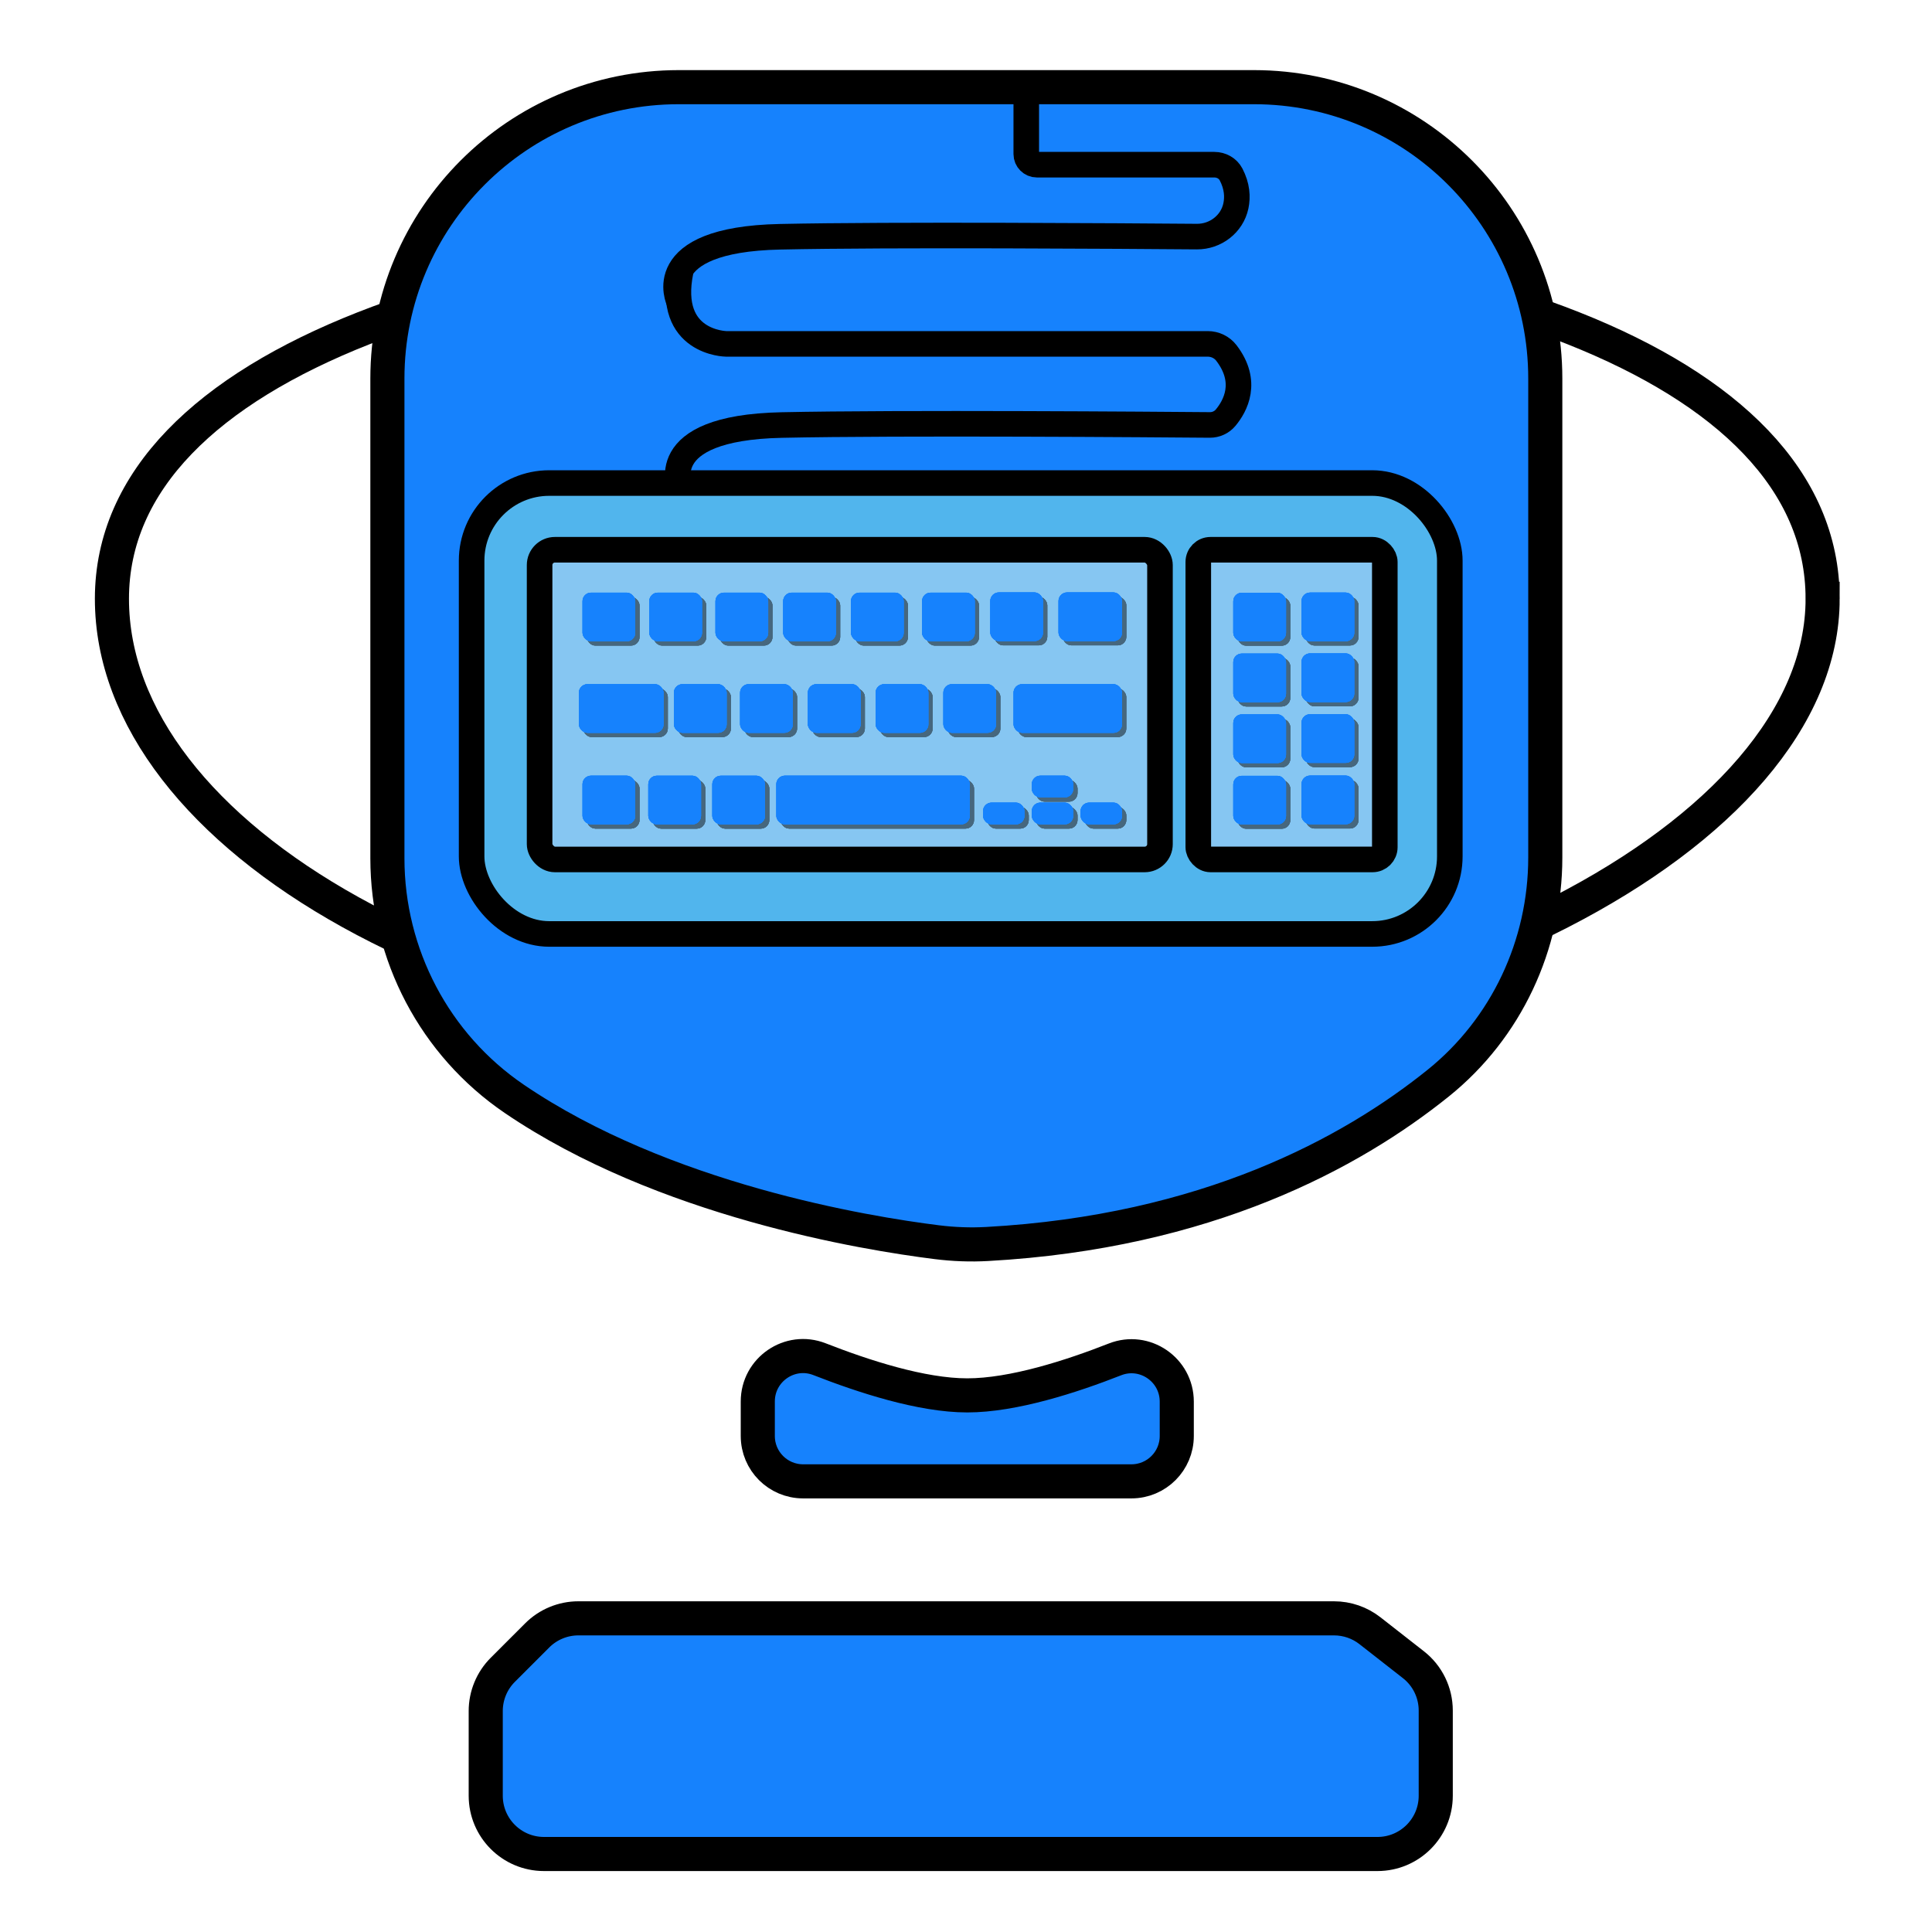 <?xml version="1.0" encoding="UTF-8"?>
<svg xmlns="http://www.w3.org/2000/svg" viewBox="0 0 453.28 453.28">
  <defs>
    <style>
      .cls-1 {
        fill: #51b5ed;
      }

      .cls-1, .cls-2, .cls-3, .cls-4, .cls-5 {
        stroke: #000;
        stroke-miterlimit: 10;
      }

      .cls-1, .cls-2, .cls-4 {
        stroke-width: 6px;
      }

      .cls-6, .cls-5 {
        fill: #1682fd;
      }

      .cls-7 {
        mix-blend-mode: multiply;
        opacity: .48;
      }

      .cls-2 {
        fill: #86c6f2;
      }

      .cls-8 {
        isolation: isolate;
      }

      .cls-3, .cls-4 {
        fill: none;
      }

      .cls-3, .cls-5 {
        stroke-width: 8px;
      }
    </style>
  </defs>
  <g class="cls-8">
    <g id="Layer_3" data-name="Layer 3">
      <path class="cls-3" d="M427.62,140.49c0,55.63-95.45,105.32-206.28,105.32S26.26,196.12,26.26,140.49,116.68,55.25,227.52,55.25s200.1,29.61,200.1,85.24Z"/>
      <path class="cls-5" d="M159.25,20.45h134.94c37.75,0,68.36,30.61,68.36,68.36v112.36c0,20.52-9.12,40.07-25.11,52.94-20.45,16.45-54.44,34.91-105.82,37.75-3.94,.22-7.9,.07-11.82-.42-16.77-2.09-64.19-9.85-99.15-33.64-18.66-12.7-29.76-33.86-29.76-56.43V88.81c0-37.75,30.61-68.36,68.36-68.36Z"/>
      <path class="cls-5" d="M177.79,328.81v8.1c0,5.88,4.76,10.64,10.64,10.64h77.02c5.88,0,10.64-4.76,10.64-10.64v-8.06c0-7.49-7.54-12.66-14.51-9.91-10.2,4.01-23.89,8.44-34.64,8.44s-24.39-4.47-34.66-8.49c-6.97-2.73-14.49,2.44-14.49,9.92Z"/>
      <path class="cls-5" d="M127.62,434.98h195.56c7.55,0,13.67-6.12,13.67-13.67v-19.99c0-4.2-1.93-8.17-5.25-10.76l-10.19-7.97c-2.4-1.88-5.37-2.9-8.42-2.9H135.7c-3.62,0-7.1,1.44-9.66,4l-8.08,8.08c-2.56,2.56-4,6.04-4,9.66v19.88c0,7.55,6.12,13.67,13.67,13.67Z"/>
    </g>
    <g id="Layer_4" data-name="Layer 4">
      <rect class="cls-1" x="110.65" y="113.33" width="229.5" height="105.79" rx="18.2" ry="18.2"/>
      <path class="cls-4" d="M159.7,114.85s-7.02-14.48,23.69-15.13c27.66-.59,88.65-.12,100.46-.02,1.43,.01,2.79-.61,3.7-1.7,2.26-2.71,5.4-8.37,.18-15.19-1.04-1.35-2.66-2.13-4.37-2.13h-112.99s-14.1-.17-10.67-17.06"/>
      <rect class="cls-2" x="126.6" y="128.98" width="145.55" height="72.66" rx="3.59" ry="3.59"/>
      <rect class="cls-2" x="281.14" y="128.98" width="43.76" height="72.66" rx="2.87" ry="2.87"/>
      <g>
        <g class="cls-7">
          <rect x="137.67" y="140.05" width="12.37" height="11.41" rx="2" ry="2"/>
          <rect x="137.67" y="140.05" width="12.37" height="11.41" rx="2" ry="2"/>
          <rect x="137.67" y="140.05" width="12.37" height="11.41" rx="2" ry="2"/>
          <rect x="137.67" y="140.05" width="12.37" height="11.41" rx="2" ry="2"/>
          <rect x="183.14" y="182.99" width="45.38" height="11.41" rx="2" ry="2"/>
          <rect x="183.14" y="182.99" width="45.38" height="11.41" rx="2" ry="2"/>
          <rect x="183.14" y="182.99" width="45.38" height="11.41" rx="2" ry="2"/>
          <rect x="183.14" y="182.99" width="45.38" height="11.41" rx="2" ry="2"/>
          <rect x="137.67" y="182.99" width="12.37" height="11.41" rx="2" ry="2"/>
          <rect x="137.67" y="182.99" width="12.37" height="11.41" rx="2" ry="2"/>
          <rect x="137.67" y="182.99" width="12.37" height="11.41" rx="2" ry="2"/>
          <rect x="137.67" y="182.99" width="12.37" height="11.41" rx="2" ry="2"/>
          <rect x="153.1" y="183" width="12.37" height="11.41" rx="2" ry="2"/>
          <rect x="153.1" y="183" width="12.37" height="11.41" rx="2" ry="2"/>
          <rect x="153.1" y="183" width="12.37" height="11.41" rx="2" ry="2"/>
          <rect x="153.1" y="183" width="12.37" height="11.41" rx="2" ry="2"/>
          <rect x="168.12" y="183" width="12.37" height="11.41" rx="2" ry="2"/>
          <rect x="168.12" y="183" width="12.37" height="11.41" rx="2" ry="2"/>
          <rect x="168.12" y="183" width="12.37" height="11.41" rx="2" ry="2"/>
          <rect x="168.12" y="183" width="12.37" height="11.41" rx="2" ry="2"/>
          <rect x="136.82" y="161.52" width="19.86" height="11.41" rx="2" ry="2"/>
          <rect x="136.82" y="161.52" width="19.86" height="11.41" rx="2" ry="2"/>
          <rect x="136.82" y="161.52" width="19.86" height="11.41" rx="2" ry="2"/>
          <rect x="136.82" y="161.52" width="19.86" height="11.41" rx="2" ry="2"/>
          <rect x="159.11" y="161.52" width="12.37" height="11.41" rx="2" ry="2"/>
          <rect x="159.11" y="161.52" width="12.37" height="11.41" rx="2" ry="2"/>
          <rect x="159.11" y="161.52" width="12.37" height="11.41" rx="2" ry="2"/>
          <rect x="159.11" y="161.52" width="12.37" height="11.41" rx="2" ry="2"/>
          <rect x="174.64" y="161.52" width="12.37" height="11.41" rx="2" ry="2"/>
          <rect x="174.64" y="161.52" width="12.37" height="11.41" rx="2" ry="2"/>
          <rect x="174.64" y="161.52" width="12.37" height="11.41" rx="2" ry="2"/>
          <rect x="174.64" y="161.52" width="12.37" height="11.41" rx="2" ry="2"/>
          <rect x="190.54" y="161.52" width="12.37" height="11.41" rx="2" ry="2"/>
          <rect x="190.54" y="161.52" width="12.37" height="11.41" rx="2" ry="2"/>
          <rect x="190.54" y="161.52" width="12.37" height="11.41" rx="2" ry="2"/>
          <rect x="190.54" y="161.52" width="12.37" height="11.41" rx="2" ry="2"/>
          <rect x="206.44" y="161.52" width="12.37" height="11.41" rx="2" ry="2"/>
          <rect x="206.44" y="161.52" width="12.37" height="11.41" rx="2" ry="2"/>
          <rect x="206.44" y="161.52" width="12.37" height="11.41" rx="2" ry="2"/>
          <rect x="206.44" y="161.52" width="12.37" height="11.41" rx="2" ry="2"/>
          <rect x="222.33" y="161.52" width="12.37" height="11.41" rx="2" ry="2"/>
          <rect x="222.33" y="161.52" width="12.37" height="11.41" rx="2" ry="2"/>
          <rect x="222.33" y="161.52" width="12.37" height="11.41" rx="2" ry="2"/>
          <rect x="222.33" y="161.52" width="12.37" height="11.41" rx="2" ry="2"/>
          <rect x="238.8" y="161.52" width="25.44" height="11.41" rx="2" ry="2"/>
          <rect x="238.8" y="161.52" width="25.44" height="11.41" rx="2" ry="2"/>
          <rect x="238.8" y="161.52" width="25.44" height="11.41" rx="2" ry="2"/>
          <rect x="238.8" y="161.52" width="25.44" height="11.41" rx="2" ry="2"/>
          <rect x="153.33" y="140.05" width="12.37" height="11.41" rx="2" ry="2"/>
          <rect x="153.33" y="140.05" width="12.37" height="11.41" rx="2" ry="2"/>
          <rect x="153.33" y="140.05" width="12.37" height="11.41" rx="2" ry="2"/>
          <rect x="153.33" y="140.05" width="12.37" height="11.41" rx="2" ry="2"/>
          <rect x="168.86" y="140.05" width="12.37" height="11.41" rx="2" ry="2"/>
          <rect x="168.86" y="140.05" width="12.37" height="11.41" rx="2" ry="2"/>
          <rect x="168.86" y="140.05" width="12.37" height="11.41" rx="2" ry="2"/>
          <rect x="168.86" y="140.05" width="12.37" height="11.41" rx="2" ry="2"/>
          <rect x="184.75" y="140.05" width="12.37" height="11.41" rx="2" ry="2"/>
          <rect x="184.75" y="140.05" width="12.37" height="11.41" rx="2" ry="2"/>
          <rect x="184.75" y="140.05" width="12.37" height="11.41" rx="2" ry="2"/>
          <rect x="184.75" y="140.05" width="12.37" height="11.41" rx="2" ry="2"/>
          <rect x="200.65" y="140.05" width="12.37" height="11.41" rx="2" ry="2"/>
          <rect x="200.65" y="140.05" width="12.37" height="11.41" rx="2" ry="2"/>
          <rect x="200.65" y="140.05" width="12.37" height="11.41" rx="2" ry="2"/>
          <rect x="200.65" y="140.05" width="12.37" height="11.41" rx="2" ry="2"/>
          <rect x="217.33" y="140.05" width="12.37" height="11.41" rx="2" ry="2"/>
          <rect x="217.33" y="140.05" width="12.37" height="11.41" rx="2" ry="2"/>
          <rect x="217.33" y="140.05" width="12.37" height="11.41" rx="2" ry="2"/>
          <rect x="217.33" y="140.05" width="12.37" height="11.41" rx="2" ry="2"/>
          <rect x="233.34" y="140" width="12.37" height="11.41" rx="2" ry="2"/>
          <rect x="233.34" y="140" width="12.37" height="11.41" rx="2" ry="2"/>
          <rect x="233.34" y="140" width="12.37" height="11.41" rx="2" ry="2"/>
          <rect x="233.34" y="140" width="12.37" height="11.41" rx="2" ry="2"/>
          <rect x="249.35" y="140" width="14.9" height="11.41" rx="2" ry="2"/>
          <rect x="249.35" y="140" width="14.9" height="11.41" rx="2" ry="2"/>
          <rect x="249.35" y="140" width="14.9" height="11.41" rx="2" ry="2"/>
          <rect x="249.35" y="140" width="14.9" height="11.41" rx="2" ry="2"/>
          <rect x="231.64" y="189.31" width="9.72" height="5.09" rx="2" ry="2"/>
          <rect x="231.64" y="189.31" width="9.72" height="5.09" rx="2" ry="2"/>
          <rect x="231.64" y="189.31" width="9.72" height="5.09" rx="2" ry="2"/>
          <rect x="231.64" y="189.31" width="9.72" height="5.09" rx="2" ry="2"/>
          <rect x="243.08" y="189.31" width="9.72" height="5.09" rx="2" ry="2"/>
          <rect x="243.08" y="189.31" width="9.72" height="5.09" rx="2" ry="2"/>
          <rect x="243.08" y="189.31" width="9.72" height="5.09" rx="2" ry="2"/>
          <rect x="243.08" y="189.31" width="9.72" height="5.09" rx="2" ry="2"/>
          <rect x="254.53" y="189.31" width="9.72" height="5.09" rx="2" ry="2"/>
          <rect x="254.53" y="189.31" width="9.72" height="5.09" rx="2" ry="2"/>
          <rect x="254.53" y="189.31" width="9.72" height="5.09" rx="2" ry="2"/>
          <rect x="254.53" y="189.31" width="9.72" height="5.09" rx="2" ry="2"/>
          <rect x="243.08" y="182.99" width="9.72" height="5.09" rx="2" ry="2"/>
          <rect x="243.08" y="182.99" width="9.72" height="5.09" rx="2" ry="2"/>
          <rect x="243.08" y="182.99" width="9.72" height="5.09" rx="2" ry="2"/>
          <rect x="243.08" y="182.99" width="9.72" height="5.09" rx="2" ry="2"/>
          <rect x="290.35" y="183.02" width="12.37" height="11.41" rx="2" ry="2"/>
          <rect x="290.35" y="183.02" width="12.37" height="11.41" rx="2" ry="2"/>
          <rect x="290.35" y="183.02" width="12.37" height="11.41" rx="2" ry="2"/>
          <rect x="290.35" y="183.02" width="12.37" height="11.41" rx="2" ry="2"/>
          <rect x="306.36" y="182.97" width="12.37" height="11.41" rx="2" ry="2"/>
          <rect x="306.36" y="182.97" width="12.37" height="11.41" rx="2" ry="2"/>
          <rect x="306.36" y="182.97" width="12.37" height="11.41" rx="2" ry="2"/>
          <rect x="306.36" y="182.97" width="12.37" height="11.41" rx="2" ry="2"/>
          <rect x="290.35" y="168.61" width="12.37" height="11.41" rx="2" ry="2"/>
          <rect x="290.35" y="168.61" width="12.37" height="11.41" rx="2" ry="2"/>
          <rect x="290.35" y="168.61" width="12.37" height="11.41" rx="2" ry="2"/>
          <rect x="290.35" y="168.61" width="12.37" height="11.41" rx="2" ry="2"/>
          <rect x="306.36" y="168.57" width="12.37" height="11.41" rx="2" ry="2"/>
          <rect x="306.36" y="168.57" width="12.37" height="11.41" rx="2" ry="2"/>
          <rect x="306.36" y="168.57" width="12.37" height="11.41" rx="2" ry="2"/>
          <rect x="306.36" y="168.57" width="12.37" height="11.41" rx="2" ry="2"/>
          <rect x="290.35" y="154.34" width="12.37" height="11.41" rx="2" ry="2"/>
          <rect x="290.35" y="154.34" width="12.37" height="11.41" rx="2" ry="2"/>
          <rect x="290.35" y="154.34" width="12.37" height="11.41" rx="2" ry="2"/>
          <rect x="290.35" y="154.34" width="12.37" height="11.41" rx="2" ry="2"/>
          <rect x="306.36" y="154.3" width="12.37" height="11.41" rx="2" ry="2"/>
          <rect x="306.36" y="154.3" width="12.37" height="11.41" rx="2" ry="2"/>
          <rect x="306.36" y="154.3" width="12.37" height="11.41" rx="2" ry="2"/>
          <rect x="306.36" y="154.3" width="12.37" height="11.41" rx="2" ry="2"/>
          <rect x="290.35" y="140.07" width="12.37" height="11.41" rx="2" ry="2"/>
          <rect x="290.35" y="140.07" width="12.37" height="11.41" rx="2" ry="2"/>
          <rect x="290.35" y="140.07" width="12.37" height="11.41" rx="2" ry="2"/>
          <rect x="290.35" y="140.07" width="12.37" height="11.41" rx="2" ry="2"/>
          <rect x="306.36" y="140.03" width="12.37" height="11.41" rx="2" ry="2"/>
          <rect x="306.36" y="140.03" width="12.37" height="11.41" rx="2" ry="2"/>
          <rect x="306.36" y="140.03" width="12.37" height="11.41" rx="2" ry="2"/>
          <rect x="306.36" y="140.03" width="12.37" height="11.41" rx="2" ry="2"/>
        </g>
        <g>
          <g>
            <rect class="cls-6" x="136.67" y="139.05" width="12.37" height="11.41" rx="2" ry="2"/>
            <rect class="cls-6" x="136.67" y="139.05" width="12.37" height="11.41" rx="2" ry="2"/>
            <rect class="cls-6" x="136.67" y="139.05" width="12.37" height="11.41" rx="2" ry="2"/>
            <rect class="cls-6" x="136.67" y="139.05" width="12.37" height="11.41" rx="2" ry="2"/>
          </g>
          <g>
            <rect class="cls-6" x="182.14" y="181.99" width="45.38" height="11.41" rx="2" ry="2"/>
            <rect class="cls-6" x="182.14" y="181.99" width="45.38" height="11.41" rx="2" ry="2"/>
            <rect class="cls-6" x="182.14" y="181.99" width="45.38" height="11.41" rx="2" ry="2"/>
            <rect class="cls-6" x="182.14" y="181.99" width="45.38" height="11.41" rx="2" ry="2"/>
          </g>
          <g>
            <rect class="cls-6" x="136.67" y="181.99" width="12.37" height="11.41" rx="2" ry="2"/>
            <rect class="cls-6" x="136.67" y="181.99" width="12.37" height="11.41" rx="2" ry="2"/>
            <rect class="cls-6" x="136.67" y="181.99" width="12.37" height="11.41" rx="2" ry="2"/>
            <rect class="cls-6" x="136.67" y="181.99" width="12.37" height="11.41" rx="2" ry="2"/>
          </g>
          <g>
            <rect class="cls-6" x="152.1" y="182" width="12.37" height="11.41" rx="2" ry="2"/>
            <rect class="cls-6" x="152.1" y="182" width="12.37" height="11.41" rx="2" ry="2"/>
            <rect class="cls-6" x="152.1" y="182" width="12.37" height="11.41" rx="2" ry="2"/>
            <rect class="cls-6" x="152.1" y="182" width="12.37" height="11.41" rx="2" ry="2"/>
          </g>
          <g>
            <rect class="cls-6" x="167.12" y="182" width="12.37" height="11.41" rx="2" ry="2"/>
            <rect class="cls-6" x="167.12" y="182" width="12.37" height="11.41" rx="2" ry="2"/>
            <rect class="cls-6" x="167.12" y="182" width="12.37" height="11.41" rx="2" ry="2"/>
            <rect class="cls-6" x="167.12" y="182" width="12.37" height="11.41" rx="2" ry="2"/>
          </g>
          <g>
            <rect class="cls-6" x="135.82" y="160.52" width="19.86" height="11.41" rx="2" ry="2"/>
            <rect class="cls-6" x="135.82" y="160.52" width="19.86" height="11.41" rx="2" ry="2"/>
            <rect class="cls-6" x="135.82" y="160.52" width="19.86" height="11.41" rx="2" ry="2"/>
            <rect class="cls-6" x="135.82" y="160.52" width="19.86" height="11.41" rx="2" ry="2"/>
          </g>
          <g>
            <rect class="cls-6" x="158.11" y="160.52" width="12.37" height="11.41" rx="2" ry="2"/>
            <rect class="cls-6" x="158.11" y="160.52" width="12.37" height="11.41" rx="2" ry="2"/>
            <rect class="cls-6" x="158.11" y="160.52" width="12.37" height="11.41" rx="2" ry="2"/>
            <rect class="cls-6" x="158.11" y="160.52" width="12.37" height="11.41" rx="2" ry="2"/>
          </g>
          <g>
            <rect class="cls-6" x="173.64" y="160.52" width="12.37" height="11.41" rx="2" ry="2"/>
            <rect class="cls-6" x="173.64" y="160.52" width="12.37" height="11.41" rx="2" ry="2"/>
            <rect class="cls-6" x="173.64" y="160.52" width="12.37" height="11.41" rx="2" ry="2"/>
            <rect class="cls-6" x="173.64" y="160.52" width="12.37" height="11.41" rx="2" ry="2"/>
          </g>
          <g>
            <rect class="cls-6" x="189.54" y="160.52" width="12.37" height="11.41" rx="2" ry="2"/>
            <rect class="cls-6" x="189.54" y="160.52" width="12.37" height="11.41" rx="2" ry="2"/>
            <rect class="cls-6" x="189.54" y="160.52" width="12.37" height="11.41" rx="2" ry="2"/>
            <rect class="cls-6" x="189.54" y="160.52" width="12.37" height="11.41" rx="2" ry="2"/>
          </g>
          <g>
            <rect class="cls-6" x="205.44" y="160.52" width="12.37" height="11.41" rx="2" ry="2"/>
            <rect class="cls-6" x="205.44" y="160.52" width="12.37" height="11.41" rx="2" ry="2"/>
            <rect class="cls-6" x="205.44" y="160.52" width="12.37" height="11.41" rx="2" ry="2"/>
            <rect class="cls-6" x="205.44" y="160.52" width="12.37" height="11.41" rx="2" ry="2"/>
          </g>
          <g>
            <rect class="cls-6" x="221.33" y="160.52" width="12.37" height="11.41" rx="2" ry="2"/>
            <rect class="cls-6" x="221.33" y="160.52" width="12.37" height="11.41" rx="2" ry="2"/>
            <rect class="cls-6" x="221.33" y="160.52" width="12.37" height="11.41" rx="2" ry="2"/>
            <rect class="cls-6" x="221.33" y="160.52" width="12.37" height="11.41" rx="2" ry="2"/>
          </g>
          <g>
            <rect class="cls-6" x="237.8" y="160.52" width="25.44" height="11.41" rx="2" ry="2"/>
            <rect class="cls-6" x="237.8" y="160.52" width="25.44" height="11.41" rx="2" ry="2"/>
            <rect class="cls-6" x="237.8" y="160.52" width="25.44" height="11.41" rx="2" ry="2"/>
            <rect class="cls-6" x="237.8" y="160.52" width="25.44" height="11.41" rx="2" ry="2"/>
          </g>
          <g>
            <rect class="cls-6" x="152.33" y="139.05" width="12.37" height="11.41" rx="2" ry="2"/>
            <rect class="cls-6" x="152.33" y="139.05" width="12.37" height="11.41" rx="2" ry="2"/>
            <rect class="cls-6" x="152.33" y="139.05" width="12.37" height="11.41" rx="2" ry="2"/>
            <rect class="cls-6" x="152.33" y="139.05" width="12.37" height="11.41" rx="2" ry="2"/>
          </g>
          <g>
            <rect class="cls-6" x="167.86" y="139.05" width="12.37" height="11.41" rx="2" ry="2"/>
            <rect class="cls-6" x="167.86" y="139.05" width="12.37" height="11.41" rx="2" ry="2"/>
            <rect class="cls-6" x="167.86" y="139.05" width="12.37" height="11.41" rx="2" ry="2"/>
            <rect class="cls-6" x="167.86" y="139.05" width="12.37" height="11.41" rx="2" ry="2"/>
          </g>
          <g>
            <rect class="cls-6" x="183.75" y="139.05" width="12.37" height="11.41" rx="2" ry="2"/>
            <rect class="cls-6" x="183.75" y="139.05" width="12.37" height="11.41" rx="2" ry="2"/>
            <rect class="cls-6" x="183.75" y="139.05" width="12.37" height="11.41" rx="2" ry="2"/>
            <rect class="cls-6" x="183.75" y="139.05" width="12.37" height="11.41" rx="2" ry="2"/>
          </g>
          <g>
            <rect class="cls-6" x="199.65" y="139.05" width="12.37" height="11.41" rx="2" ry="2"/>
            <rect class="cls-6" x="199.65" y="139.05" width="12.37" height="11.41" rx="2" ry="2"/>
            <rect class="cls-6" x="199.65" y="139.05" width="12.37" height="11.41" rx="2" ry="2"/>
            <rect class="cls-6" x="199.65" y="139.05" width="12.37" height="11.41" rx="2" ry="2"/>
          </g>
          <g>
            <rect class="cls-6" x="216.33" y="139.05" width="12.37" height="11.41" rx="2" ry="2"/>
            <rect class="cls-6" x="216.33" y="139.05" width="12.37" height="11.41" rx="2" ry="2"/>
            <rect class="cls-6" x="216.33" y="139.05" width="12.37" height="11.41" rx="2" ry="2"/>
            <rect class="cls-6" x="216.33" y="139.05" width="12.37" height="11.41" rx="2" ry="2"/>
          </g>
          <g>
            <rect class="cls-6" x="232.34" y="139" width="12.37" height="11.41" rx="2" ry="2"/>
            <rect class="cls-6" x="232.34" y="139" width="12.37" height="11.41" rx="2" ry="2"/>
            <rect class="cls-6" x="232.34" y="139" width="12.37" height="11.41" rx="2" ry="2"/>
            <rect class="cls-6" x="232.34" y="139" width="12.37" height="11.41" rx="2" ry="2"/>
          </g>
          <g>
            <rect class="cls-6" x="248.35" y="139" width="14.9" height="11.41" rx="2" ry="2"/>
            <rect class="cls-6" x="248.35" y="139" width="14.9" height="11.41" rx="2" ry="2"/>
            <rect class="cls-6" x="248.35" y="139" width="14.9" height="11.41" rx="2" ry="2"/>
            <rect class="cls-6" x="248.35" y="139" width="14.9" height="11.41" rx="2" ry="2"/>
          </g>
          <g>
            <rect class="cls-6" x="230.64" y="188.31" width="9.72" height="5.09" rx="2" ry="2"/>
            <rect class="cls-6" x="230.64" y="188.31" width="9.72" height="5.09" rx="2" ry="2"/>
            <rect class="cls-6" x="230.64" y="188.31" width="9.72" height="5.09" rx="2" ry="2"/>
            <rect class="cls-6" x="230.64" y="188.31" width="9.72" height="5.09" rx="2" ry="2"/>
          </g>
          <g>
            <rect class="cls-6" x="242.08" y="188.31" width="9.72" height="5.09" rx="2" ry="2"/>
            <rect class="cls-6" x="242.08" y="188.31" width="9.72" height="5.09" rx="2" ry="2"/>
            <rect class="cls-6" x="242.08" y="188.31" width="9.72" height="5.09" rx="2" ry="2"/>
            <rect class="cls-6" x="242.08" y="188.31" width="9.72" height="5.09" rx="2" ry="2"/>
          </g>
          <g>
            <rect class="cls-6" x="253.53" y="188.31" width="9.72" height="5.09" rx="2" ry="2"/>
            <rect class="cls-6" x="253.53" y="188.31" width="9.72" height="5.09" rx="2" ry="2"/>
            <rect class="cls-6" x="253.53" y="188.31" width="9.72" height="5.09" rx="2" ry="2"/>
            <rect class="cls-6" x="253.53" y="188.31" width="9.72" height="5.09" rx="2" ry="2"/>
          </g>
          <g>
            <rect class="cls-6" x="242.08" y="181.99" width="9.72" height="5.09" rx="2" ry="2"/>
            <rect class="cls-6" x="242.08" y="181.99" width="9.72" height="5.09" rx="2" ry="2"/>
            <rect class="cls-6" x="242.08" y="181.99" width="9.72" height="5.09" rx="2" ry="2"/>
            <rect class="cls-6" x="242.08" y="181.99" width="9.72" height="5.09" rx="2" ry="2"/>
          </g>
          <g>
            <rect class="cls-6" x="289.35" y="182.02" width="12.37" height="11.41" rx="2" ry="2"/>
            <rect class="cls-6" x="289.35" y="182.02" width="12.37" height="11.41" rx="2" ry="2"/>
            <rect class="cls-6" x="289.35" y="182.02" width="12.37" height="11.41" rx="2" ry="2"/>
            <rect class="cls-6" x="289.35" y="182.02" width="12.37" height="11.41" rx="2" ry="2"/>
          </g>
          <g>
            <rect class="cls-6" x="305.36" y="181.97" width="12.37" height="11.41" rx="2" ry="2"/>
            <rect class="cls-6" x="305.36" y="181.97" width="12.37" height="11.41" rx="2" ry="2"/>
            <rect class="cls-6" x="305.36" y="181.97" width="12.37" height="11.41" rx="2" ry="2"/>
            <rect class="cls-6" x="305.36" y="181.97" width="12.37" height="11.41" rx="2" ry="2"/>
          </g>
          <g>
            <rect class="cls-6" x="289.35" y="167.61" width="12.37" height="11.41" rx="2" ry="2"/>
            <rect class="cls-6" x="289.35" y="167.61" width="12.37" height="11.41" rx="2" ry="2"/>
            <rect class="cls-6" x="289.35" y="167.61" width="12.37" height="11.41" rx="2" ry="2"/>
            <rect class="cls-6" x="289.35" y="167.61" width="12.37" height="11.41" rx="2" ry="2"/>
          </g>
          <g>
            <rect class="cls-6" x="305.36" y="167.57" width="12.37" height="11.41" rx="2" ry="2"/>
            <rect class="cls-6" x="305.36" y="167.57" width="12.37" height="11.41" rx="2" ry="2"/>
            <rect class="cls-6" x="305.36" y="167.57" width="12.37" height="11.41" rx="2" ry="2"/>
            <rect class="cls-6" x="305.36" y="167.57" width="12.37" height="11.41" rx="2" ry="2"/>
          </g>
          <g>
            <rect class="cls-6" x="289.35" y="153.34" width="12.37" height="11.41" rx="2" ry="2"/>
            <rect class="cls-6" x="289.35" y="153.34" width="12.37" height="11.41" rx="2" ry="2"/>
            <rect class="cls-6" x="289.35" y="153.34" width="12.37" height="11.41" rx="2" ry="2"/>
            <rect class="cls-6" x="289.35" y="153.34" width="12.37" height="11.41" rx="2" ry="2"/>
          </g>
          <g>
            <rect class="cls-6" x="305.36" y="153.3" width="12.37" height="11.41" rx="2" ry="2"/>
            <rect class="cls-6" x="305.36" y="153.3" width="12.37" height="11.41" rx="2" ry="2"/>
            <rect class="cls-6" x="305.36" y="153.3" width="12.37" height="11.41" rx="2" ry="2"/>
            <rect class="cls-6" x="305.36" y="153.3" width="12.37" height="11.41" rx="2" ry="2"/>
          </g>
          <g>
            <rect class="cls-6" x="289.35" y="139.07" width="12.37" height="11.41" rx="2" ry="2"/>
            <rect class="cls-6" x="289.35" y="139.07" width="12.37" height="11.41" rx="2" ry="2"/>
            <rect class="cls-6" x="289.35" y="139.07" width="12.37" height="11.41" rx="2" ry="2"/>
            <rect class="cls-6" x="289.35" y="139.07" width="12.37" height="11.41" rx="2" ry="2"/>
          </g>
          <g>
            <rect class="cls-6" x="305.36" y="139.03" width="12.37" height="11.41" rx="2" ry="2"/>
            <rect class="cls-6" x="305.36" y="139.03" width="12.37" height="11.41" rx="2" ry="2"/>
            <rect class="cls-6" x="305.36" y="139.03" width="12.37" height="11.41" rx="2" ry="2"/>
            <rect class="cls-6" x="305.36" y="139.03" width="12.37" height="11.41" rx="2" ry="2"/>
          </g>
        </g>
      </g>
      <path class="cls-4" d="M159.31,70.68s-7.02-14.48,23.69-15.13c25.98-.56,81.34-.17,97.8-.04,4.36,.03,8.25-2.93,9.16-7.2,.45-2.13,.3-4.63-1.13-7.38-.75-1.44-2.29-2.29-3.91-2.29h-41.64c-1.38,0-2.5-1.12-2.5-2.5V19.09"/>
    </g>
  </g>
</svg>